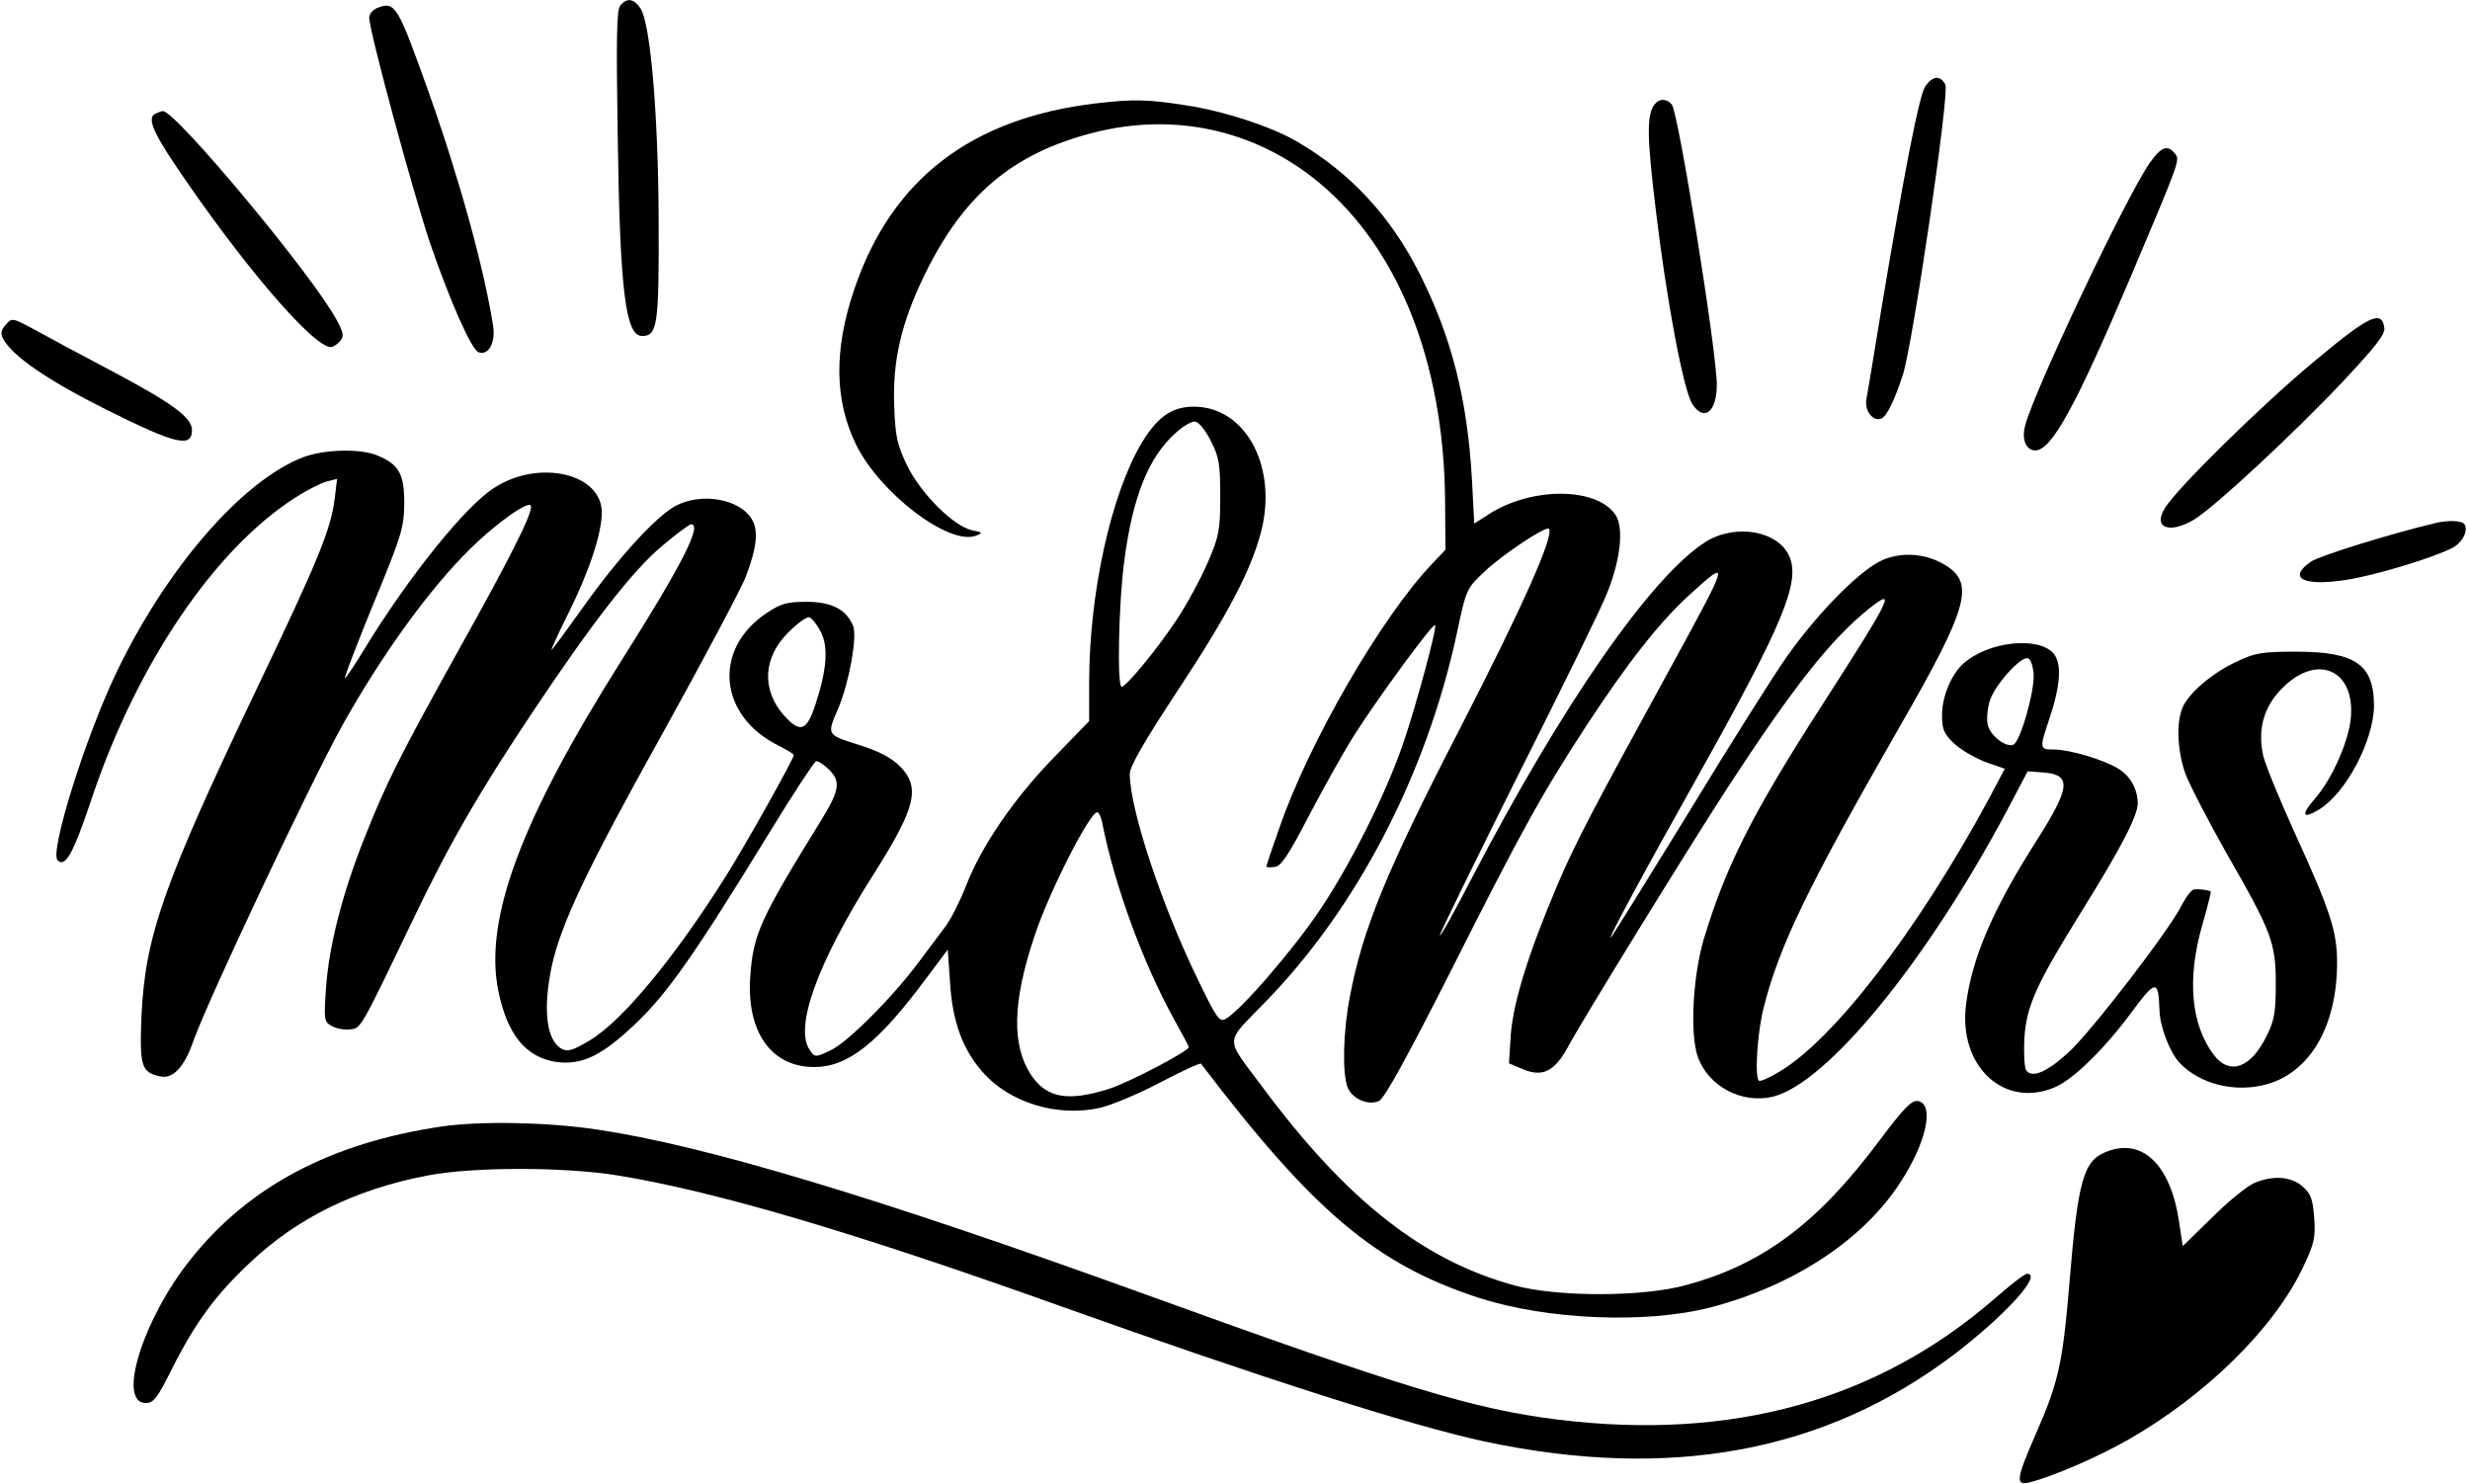 <?xml version="1.0" standalone="no"?>
<!DOCTYPE svg PUBLIC "-//W3C//DTD SVG 20010904//EN"
 "http://www.w3.org/TR/2001/REC-SVG-20010904/DTD/svg10.dtd">
<svg version="1.0" xmlns="http://www.w3.org/2000/svg"
 width="669pt" height="402pt" viewBox="0 0 669 402"
 preserveAspectRatio="xMidYMid meet">

<g transform="translate(0,402) scale(0.1,-0.1)"
fill="#000000" stroke="none">
<path d="M1680 4005 c-10 -12 -11 -90 -7 -348 6 -424 21 -547 66 -547 42 0 46
30 45 310 -1 289 -22 535 -49 577 -18 27 -37 30 -55 8z"/>
<path d="M1023 3999 c-13 -5 -23 -17 -23 -27 0 -36 120 -478 165 -611 54 -157
112 -288 131 -295 26 -10 46 24 40 69 -24 154 -89 392 -172 627 -87 244 -93
255 -141 237z"/>
<path d="M5214 3785 c-16 -25 -56 -229 -119 -606 -19 -118 -37 -226 -40 -241
-5 -31 18 -60 40 -52 15 6 35 46 59 119 27 84 127 765 115 786 -14 26 -35 24
-55 -6z"/>
<path d="M2968 3740 c-337 -40 -553 -205 -654 -503 -56 -164 -54 -302 5 -422
65 -131 251 -273 324 -246 20 8 19 9 -11 15 -50 12 -136 97 -174 173 -28 58
-33 79 -36 163 -5 121 19 226 82 355 105 216 238 329 455 385 220 57 440 9
613 -134 216 -179 338 -487 342 -858 l1 -137 -36 -38 c-136 -142 -333 -482
-413 -713 -20 -56 -36 -104 -36 -107 0 -2 10 -3 23 -1 17 2 37 32 93 140 40
76 95 175 124 220 61 96 211 301 217 295 6 -6 -53 -224 -87 -322 -48 -139
-143 -328 -226 -451 -71 -106 -216 -274 -255 -294 -16 -9 -25 4 -77 112 -97
200 -182 458 -182 552 0 20 39 88 130 226 138 209 199 327 226 431 43 169 -36
326 -168 337 -68 5 -110 -22 -156 -98 -83 -140 -142 -407 -142 -649 l0 -104
-95 -98 c-108 -111 -196 -239 -238 -347 -16 -41 -41 -91 -56 -111 -15 -20 -47
-63 -72 -96 -71 -96 -195 -220 -240 -240 -40 -19 -42 -19 -55 0 -44 60 19 236
172 477 115 181 128 236 71 293 -23 23 -57 41 -112 58 -87 28 -86 25 -54 100
29 69 51 191 40 221 -18 45 -58 66 -126 66 -54 0 -69 -4 -111 -32 -144 -98
-127 -277 34 -357 23 -12 42 -23 42 -26 0 -10 -127 -237 -182 -325 -140 -223
-282 -395 -371 -448 -45 -27 -59 -31 -75 -23 -42 22 -52 106 -28 222 25 116
93 260 303 637 112 202 212 391 223 420 31 82 35 127 15 158 -34 53 -134 70
-203 35 -53 -27 -157 -141 -253 -276 -45 -63 -83 -115 -85 -115 -2 0 18 44 45
98 56 112 91 217 91 274 0 106 -170 145 -291 67 -78 -49 -233 -242 -352 -437
-27 -45 -52 -81 -53 -79 -2 2 33 93 78 203 76 184 82 204 83 270 0 80 -14 106
-72 130 -46 20 -144 17 -201 -4 -165 -63 -370 -299 -506 -582 -85 -177 -182
-488 -160 -510 21 -21 43 19 93 169 122 363 333 675 552 814 31 20 69 39 84
43 l28 7 -6 -50 c-10 -85 -43 -166 -209 -513 -256 -536 -305 -675 -315 -895
-5 -132 0 -149 49 -160 36 -9 67 24 92 96 38 108 318 701 403 854 108 193 236
370 348 480 69 68 158 131 163 115 6 -17 -54 -137 -196 -391 -159 -286 -197
-362 -255 -509 -59 -148 -96 -291 -104 -406 -6 -87 -5 -92 16 -103 12 -7 34
-11 49 -9 30 3 27 -2 171 298 99 207 181 348 326 565 161 241 269 380 349 447
38 32 73 58 78 58 31 0 -26 -112 -190 -371 -272 -431 -372 -700 -332 -894 24
-117 74 -178 155 -191 71 -10 125 16 218 105 86 82 160 188 361 516 64 105
121 191 126 193 5 2 21 -8 36 -23 31 -31 28 -55 -19 -132 -168 -272 -187 -312
-195 -429 -10 -149 57 -244 173 -244 92 0 174 65 305 242 l57 76 6 -86 c6
-107 34 -184 88 -245 73 -84 205 -124 320 -97 30 7 102 37 161 68 59 31 109
54 111 51 305 -401 474 -543 752 -634 186 -60 454 -71 628 -26 226 59 415 184
515 340 71 109 92 212 46 219 -17 2 -38 -20 -102 -105 -168 -226 -318 -338
-527 -394 -116 -32 -346 -32 -461 -1 -248 67 -456 230 -684 537 -104 140 -105
115 7 231 249 255 437 618 519 999 25 119 26 121 75 167 47 45 166 124 174
116 16 -16 -70 -209 -239 -538 -202 -391 -265 -546 -300 -730 -18 -93 -21
-206 -6 -245 12 -31 56 -50 85 -37 15 7 78 122 195 353 195 387 246 478 367
664 113 172 197 279 279 354 110 100 109 96 -44 -184 -225 -411 -263 -484
-313 -600 -79 -186 -120 -318 -127 -407 l-5 -78 38 -16 c53 -22 85 -6 121 59
37 70 327 540 432 702 180 276 282 405 385 487 74 59 61 32 -128 -262 -190
-295 -262 -439 -321 -636 -29 -101 -37 -252 -16 -315 28 -81 120 -130 205
-109 147 38 414 364 632 773 l57 108 41 -3 c79 -6 76 -39 -19 -188 -117 -184
-173 -315 -189 -441 -21 -167 103 -282 240 -224 49 20 135 104 208 203 66 89
73 90 76 6 1 -45 28 -114 54 -142 55 -59 153 -83 239 -58 116 34 188 158 188
329 0 84 -18 140 -115 352 -41 90 -79 183 -85 208 -17 78 4 142 64 195 93 81
186 30 173 -95 -7 -65 -52 -165 -97 -216 -39 -45 -34 -57 12 -29 73 45 147
187 148 280 0 112 -50 147 -210 147 -92 0 -112 -3 -160 -26 -65 -30 -125 -80
-146 -120 -20 -39 -18 -119 5 -184 11 -30 61 -126 111 -215 123 -214 134 -243
134 -355 0 -74 -4 -99 -23 -137 -43 -91 -102 -112 -145 -55 -62 82 -73 206
-31 352 14 48 24 89 23 90 -4 4 -31 8 -45 6 -7 0 -22 -20 -34 -43 -33 -67
-245 -342 -306 -398 -59 -54 -99 -71 -115 -49 -5 8 -7 46 -5 85 5 88 31 146
154 344 107 172 153 260 153 294 0 39 -20 75 -54 95 -40 24 -130 51 -173 51
-39 0 -39 3 -14 78 32 94 36 153 14 181 -40 49 -179 34 -246 -27 -32 -29 -57
-89 -57 -138 0 -40 5 -51 33 -78 18 -17 57 -39 85 -50 l52 -18 -46 -87 c-194
-357 -420 -650 -567 -735 -26 -16 -50 -26 -53 -23 -12 11 -4 130 12 194 41
167 120 330 366 759 190 330 208 394 126 444 -50 30 -111 36 -165 15 -59 -23
-176 -140 -263 -263 -36 -51 -156 -241 -267 -424 -112 -182 -206 -334 -210
-337 -11 -10 88 174 237 439 229 409 276 522 247 592 -30 71 -147 91 -228 40
-148 -95 -389 -442 -635 -915 -46 -89 -84 -157 -84 -150 0 6 95 199 210 430
116 230 224 450 240 490 39 93 49 182 26 218 -51 77 -231 77 -347 0 l-36 -23
-6 116 c-12 219 -55 388 -141 559 -78 156 -188 275 -332 359 -69 41 -202 84
-303 99 -103 16 -140 17 -243 5z m312 -915 c22 -43 25 -63 25 -150 0 -91 -3
-107 -34 -179 -19 -44 -57 -114 -85 -156 -54 -81 -136 -180 -148 -180 -13 0
-8 229 7 340 23 177 67 284 141 349 20 18 43 31 52 29 10 -2 28 -25 42 -53z
m-1057 -516 c21 -41 17 -101 -14 -196 -24 -74 -42 -80 -87 -29 -60 69 -55 156
14 224 24 24 49 42 56 40 7 -2 21 -20 31 -39z m3285 -113 c4 -45 -36 -186 -55
-193 -20 -8 -62 24 -69 53 -4 14 -1 44 5 65 13 43 85 123 104 116 7 -2 13 -20
15 -41z m-2523 -403 c34 -172 110 -379 194 -532 23 -41 41 -75 41 -77 0 -11
-166 -98 -219 -114 -109 -34 -166 -24 -208 38 -53 80 -51 197 8 374 38 117
150 338 171 338 4 0 10 -12 13 -27z"/>
<path d="M4482 3738 c-22 -28 -22 -84 3 -289 29 -243 75 -488 99 -524 32 -48
66 -20 66 53 0 89 -104 738 -122 759 -13 16 -33 17 -46 1z"/>
<path d="M423 3713 c-25 -9 -12 -45 49 -136 177 -264 375 -497 424 -497 6 0
17 7 25 16 11 13 10 22 -9 57 -63 119 -439 570 -471 566 -3 0 -12 -3 -18 -6z"/>
<path d="M5822 3578 c-66 -96 -314 -620 -337 -711 -10 -38 3 -67 28 -67 44 1
109 119 260 475 134 317 132 312 117 330 -20 24 -37 17 -68 -27z"/>
<path d="M16 3141 c-13 -14 -15 -24 -8 -38 26 -48 121 -113 281 -193 186 -93
231 -104 231 -55 0 34 -53 73 -219 161 -80 42 -173 92 -207 111 -60 32 -61 33
-78 14z"/>
<path d="M6263 3037 c-141 -118 -361 -334 -398 -391 -36 -55 10 -74 78 -33 56
34 270 233 403 374 88 94 115 128 112 145 -7 50 -41 34 -195 -95z"/>
<path d="M6595 2603 c-118 -28 -316 -89 -337 -105 -64 -45 -17 -67 100 -48 76
12 232 59 284 86 27 14 44 46 33 64 -6 10 -44 12 -80 3z"/>
<path d="M1197 969 c-300 -44 -523 -162 -680 -359 -130 -162 -201 -390 -122
-390 21 0 31 13 71 93 63 125 118 200 212 288 128 121 286 198 479 235 123 24
373 24 518 0 263 -43 636 -153 1190 -351 549 -196 955 -326 1155 -369 502
-107 922 -30 1272 235 139 106 242 219 198 219 -6 0 -45 -30 -86 -66 -318
-277 -714 -387 -1184 -329 -227 28 -419 86 -1120 340 -724 262 -1192 403
-1485 446 -135 20 -314 23 -418 8z"/>
<path d="M5704 900 c-61 -24 -76 -77 -99 -355 -18 -218 -30 -270 -91 -409 -53
-121 -56 -141 -17 -131 63 16 184 68 268 116 211 121 395 302 473 467 30 64
34 79 30 134 -4 51 -9 65 -32 85 -31 27 -80 30 -130 9 -19 -8 -70 -49 -114
-93 l-80 -78 -10 66 c-23 155 -100 229 -198 189z"/>
</g>
</svg>

